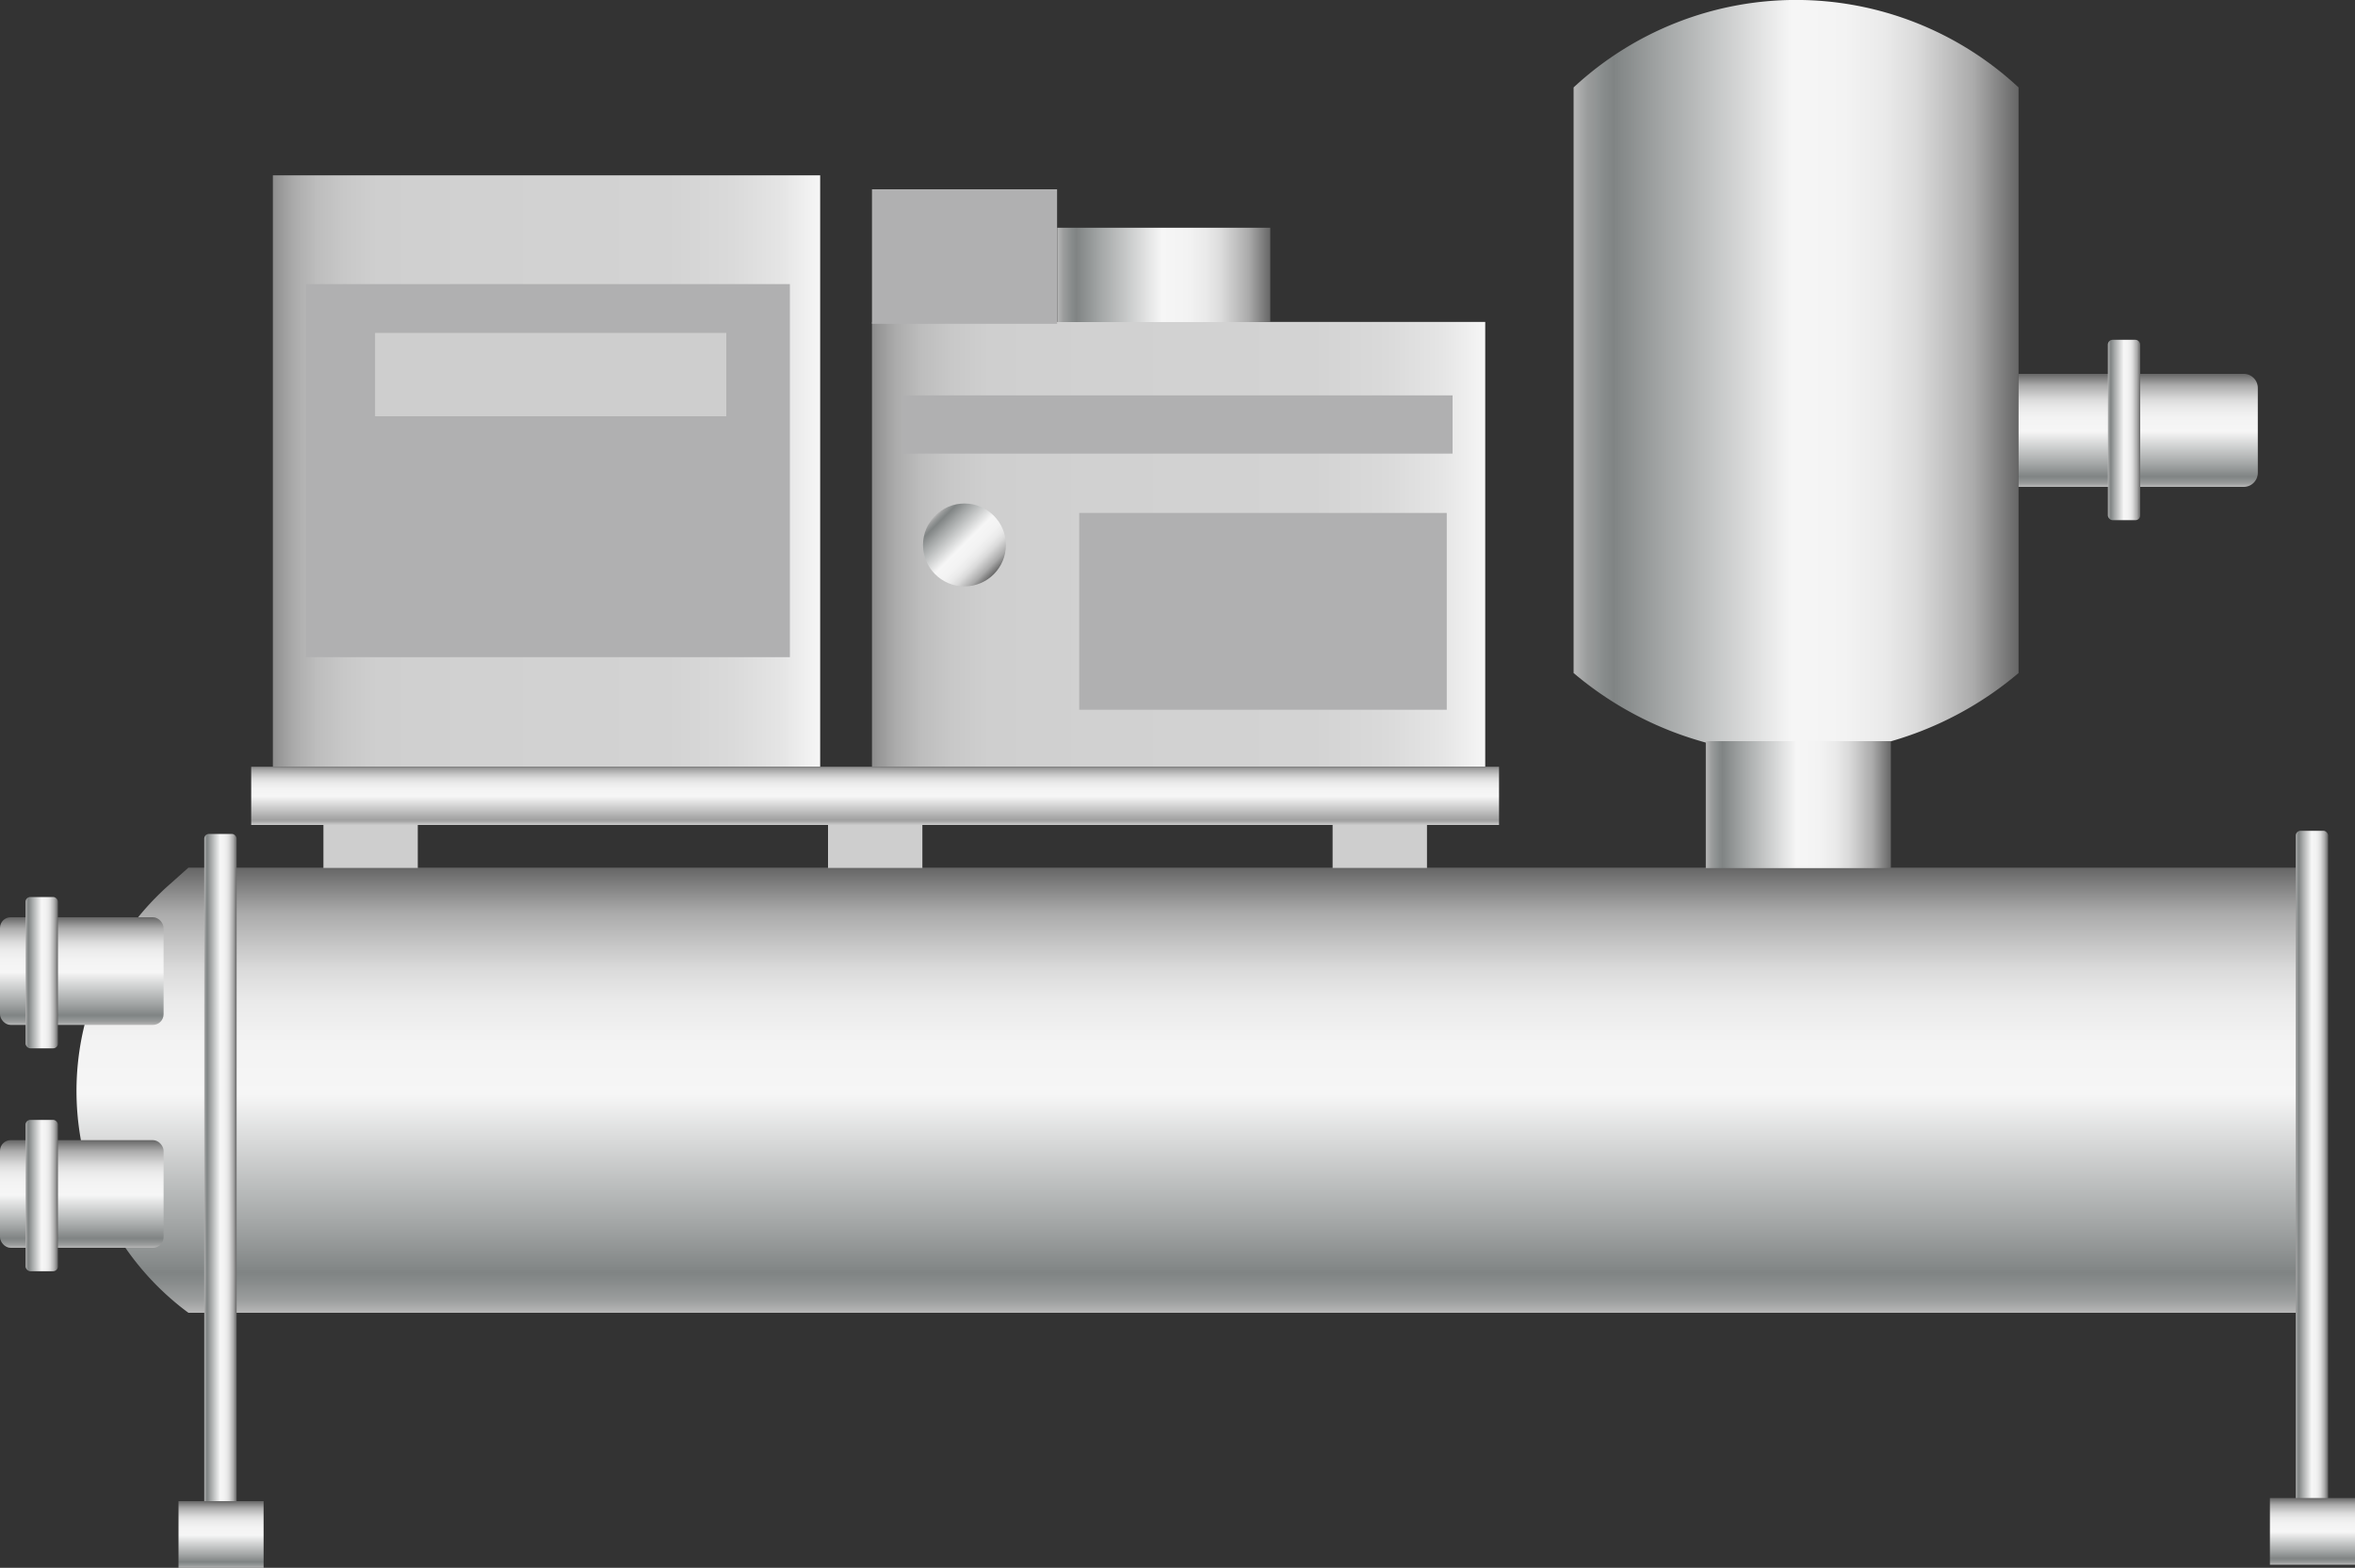 <svg xmlns="http://www.w3.org/2000/svg" xmlns:xlink="http://www.w3.org/1999/xlink" viewBox="0 0 150 99.89"><rect x="0" y="0" width="150" height="99.89" fill="#333333" stroke="none"/><defs><style>.cls-1{fill:url(#未命名的渐变_19);}.cls-2{fill:url(#未命名的渐变_19-2);}.cls-3{fill:url(#未命名的渐变_143);}.cls-4{fill:url(#未命名的渐变_143-2);}.cls-5{fill:#b0b0b1;}.cls-6{fill:#cecece;}.cls-7{fill:url(#未命名的渐变_143-3);}.cls-8{fill:url(#未命名的渐变_143-4);}.cls-9{fill:url(#未命名的渐变_143-5);}.cls-10{fill:url(#未命名的渐变_143-6);}.cls-11{fill:url(#未命名的渐变_143-7);}.cls-12{fill:url(#未命名的渐变_143-8);}.cls-13{fill:url(#未命名的渐变_143-9);}.cls-14{fill:url(#未命名的渐变_143-10);}.cls-15{fill:url(#未命名的渐变_143-11);}.cls-16{fill:url(#未命名的渐变_79);}.cls-17{fill:url(#未命名的渐变_143-12);}.cls-18{fill:url(#未命名的渐变_143-13);}.cls-19{fill:url(#未命名的渐变_143-14);}.cls-20{fill:url(#未命名的渐变_143-15);}</style><linearGradient id="未命名的渐变_19" x1="17.38" y1="30.01" x2="52.24" y2="30.01" gradientUnits="userSpaceOnUse"><stop offset="0" stop-color="#8c8c8c"/><stop offset="0.01" stop-color="#969696"/><stop offset="0.04" stop-color="#acacac"/><stop offset="0.08" stop-color="#bdbdbd"/><stop offset="0.13" stop-color="#c8c8c8"/><stop offset="0.19" stop-color="#cfcfcf"/><stop offset="0.37" stop-color="#d1d1d1"/><stop offset="0.72" stop-color="#d3d3d3"/><stop offset="0.84" stop-color="#dadada"/><stop offset="0.93" stop-color="#e5e5e5"/><stop offset="1" stop-color="#f6f6f6"/><stop offset="1" stop-color="#f7f7f7"/></linearGradient><linearGradient id="未命名的渐变_19-2" x1="55.54" y1="34.68" x2="94.6" y2="34.68" xlink:href="#未命名的渐变_19"/><linearGradient id="未命名的渐变_143" x1="75.53" y1="83.64" x2="75.53" y2="55.3" gradientUnits="userSpaceOnUse"><stop offset="0" stop-color="#b7b7b7"/><stop offset="0.03" stop-color="#9b9d9d"/><stop offset="0.07" stop-color="#878b8b"/><stop offset="0.09" stop-color="#808484"/><stop offset="0.2" stop-color="#a3a6a6"/><stop offset="0.49" stop-color="#f6f6f6"/><stop offset="0.61" stop-color="#f3f3f3"/><stop offset="0.7" stop-color="#eaeaea"/><stop offset="0.77" stop-color="#dbdbdb"/><stop offset="0.83" stop-color="#c5c5c5"/><stop offset="0.9" stop-color="#aaa"/><stop offset="0.95" stop-color="#888"/><stop offset="1" stop-color="#666"/></linearGradient><linearGradient id="未命名的渐变_143-2" x1="100.23" y1="24.04" x2="128.57" y2="24.04" xlink:href="#未命名的渐变_143"/><linearGradient id="未命名的渐变_143-3" x1="5.21" y1="65.3" x2="5.21" y2="58.44" xlink:href="#未命名的渐变_143"/><linearGradient id="未命名的渐变_143-4" x1="1.63" y1="61.97" x2="3.69" y2="61.97" xlink:href="#未命名的渐变_143"/><linearGradient id="未命名的渐变_143-5" x1="5.21" y1="79.51" x2="5.21" y2="72.64" xlink:href="#未命名的渐变_143"/><linearGradient id="未命名的渐变_143-6" x1="1.63" y1="76.18" x2="3.69" y2="76.18" xlink:href="#未命名的渐变_143"/><linearGradient id="未命名的渐变_143-7" x1="13.01" y1="74.88" x2="15.07" y2="74.88" xlink:href="#未命名的渐变_143"/><linearGradient id="未命名的渐变_143-8" x1="146.23" y1="74.67" x2="148.28" y2="74.67" xlink:href="#未命名的渐变_143"/><linearGradient id="未命名的渐变_143-9" x1="108.65" y1="51.26" x2="120.45" y2="51.26" xlink:href="#未命名的渐变_143"/><linearGradient id="未命名的渐变_143-10" x1="136.19" y1="31.01" x2="136.19" y2="23.82" xlink:href="#未命名的渐变_143"/><linearGradient id="未命名的渐变_143-11" x1="67.34" y1="17.51" x2="80.91" y2="17.51" xlink:href="#未命名的渐变_143"/><linearGradient id="未命名的渐变_79" x1="55.75" y1="52.56" x2="55.75" y2="48.85" gradientUnits="userSpaceOnUse"><stop offset="0" stop-color="#ccc"/><stop offset="0.03" stop-color="#bbb"/><stop offset="0.06" stop-color="#a7a7a7"/><stop offset="0.09" stop-color="#a0a0a0"/><stop offset="0.1" stop-color="#a3a3a3"/><stop offset="0.49" stop-color="#f6f6f6"/><stop offset="0.62" stop-color="#f3f3f3"/><stop offset="0.72" stop-color="#eaeaea"/><stop offset="0.8" stop-color="#dbdbdb"/><stop offset="0.87" stop-color="#c5c5c5"/><stop offset="0.94" stop-color="#aaa"/><stop offset="1" stop-color="#898989"/></linearGradient><linearGradient id="未命名的渐变_143-12" x1="124.16" y1="71.12" x2="129.45" y2="71.12" gradientTransform="translate(22.06 -105.24) rotate(45)" xlink:href="#未命名的渐变_143"/><linearGradient id="未命名的渐变_143-13" x1="134.26" y1="27.4" x2="136.32" y2="27.4" xlink:href="#未命名的渐变_143"/><linearGradient id="未命名的渐变_143-14" x1="147.29" y1="99.68" x2="147.29" y2="95.44" xlink:href="#未命名的渐变_143"/><linearGradient id="未命名的渐变_143-15" x1="14.08" y1="99.89" x2="14.08" y2="95.64" xlink:href="#未命名的渐变_143"/></defs><title>Engine driven chiller（发电机驱动冷却器）</title><g id="图层_2" data-name="图层 2"><g id="图层_23" data-name="图层 23"><g id="Engine_driven_chiller_发电机驱动冷却器_" data-name="Engine driven chiller（发电机驱动冷却器）"><rect class="cls-1" x="17.38" y="11.17" width="34.86" height="37.68"/><rect class="cls-2" x="55.54" y="20.51" width="39.06" height="28.34"/><path class="cls-3" d="M146.23,83.64H12a17.57,17.57,0,0,1-1.12-27.36l1.12-1H146.23Z"/><path class="cls-4" d="M128.57,42.88h0a21.91,21.91,0,0,1-28.34,0h0V5.57h0a20.8,20.8,0,0,1,28.34,0h0Z"/><rect class="cls-5" x="55.54" y="12.06" width="11.79" height="8.57"/><rect class="cls-5" x="19.49" y="18.1" width="30.82" height="23.77"/><rect class="cls-6" x="20.6" y="52.56" width="6.01" height="2.74"/><rect class="cls-7" y="58.44" width="10.42" height="6.86" rx="0.68"/><rect class="cls-6" x="52.74" y="52.56" width="6.01" height="2.74"/><rect class="cls-6" x="84.88" y="52.56" width="6.01" height="2.74"/><rect class="cls-8" x="1.63" y="57.15" width="2.06" height="9.64" rx="0.3"/><rect class="cls-9" y="72.64" width="10.42" height="6.86" rx="0.68"/><rect class="cls-10" x="1.63" y="71.35" width="2.06" height="9.64" rx="0.3"/><rect class="cls-11" x="13.01" y="53.13" width="2.06" height="43.49" rx="0.3"/><rect class="cls-12" x="146.23" y="52.93" width="2.06" height="43.49" rx="0.3"/><rect class="cls-13" x="108.65" y="47.22" width="11.79" height="8.09"/><path class="cls-14" d="M128.57,23.82h14.34a.9.9,0,0,1,.9.9v5.4a.9.9,0,0,1-.9.9H128.57a0,0,0,0,1,0,0v-7.2A0,0,0,0,1,128.57,23.82Z"/><rect class="cls-15" x="67.34" y="14.51" width="13.57" height="6.01"/><rect class="cls-5" x="68.74" y="32.68" width="23.41" height="12.54"/><rect class="cls-5" x="57.49" y="25.19" width="35.03" height="3.71"/><rect class="cls-6" x="23.89" y="21.21" width="22.37" height="5.31"/><rect class="cls-16" x="16" y="48.85" width="79.48" height="3.71"/><circle class="cls-17" cx="61.43" cy="34.72" r="2.64"/><rect class="cls-18" x="134.26" y="21.65" width="2.06" height="11.49" rx="0.3"/><rect class="cls-19" x="144.58" y="95.44" width="5.42" height="4.25"/><rect class="cls-20" x="11.37" y="95.64" width="5.42" height="4.25"/></g></g></g></svg>